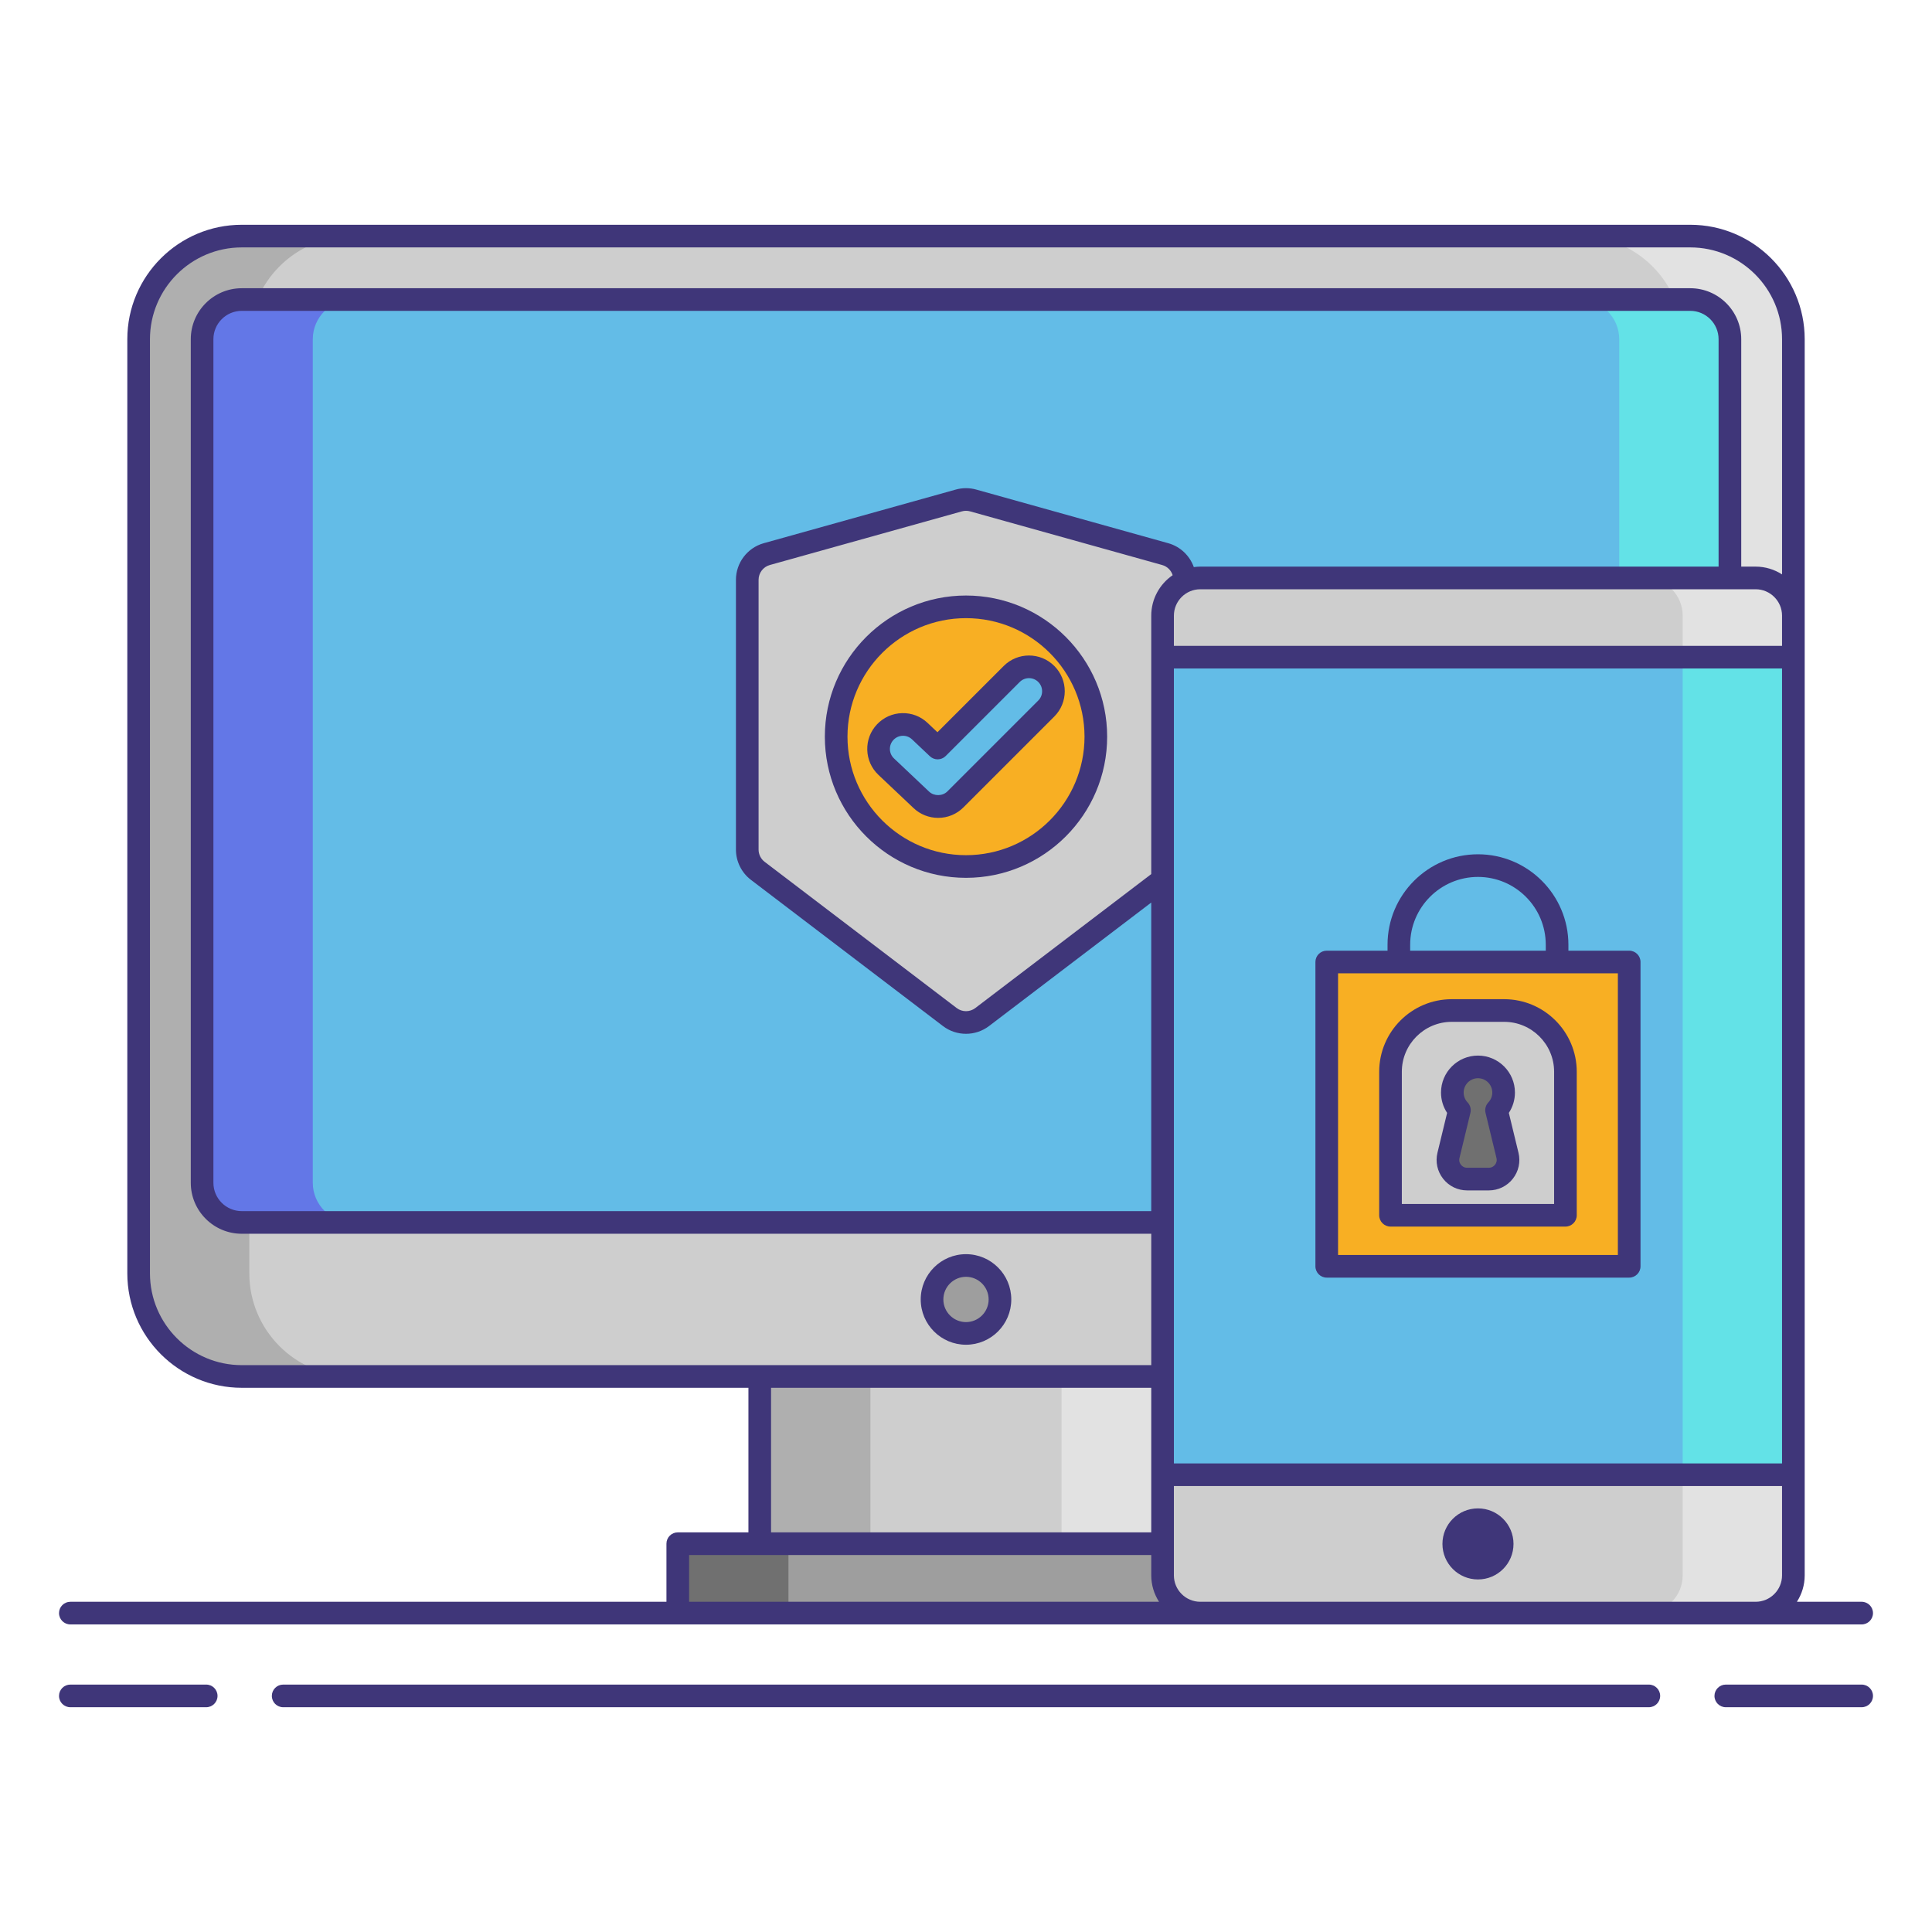 <svg id="Layer_1" enable-background="new 0 0 256 256" height="512" viewBox="0 0 256 256" width="512" xmlns="http://www.w3.org/2000/svg"><g><g><path d="m32.035 182.389c-7.535 0-13.665-6.13-13.665-13.665v-123.776c0-7.535 6.13-13.665 13.665-13.665h191.931c7.535 0 13.665 6.13 13.665 13.665v123.776c0 7.535-6.13 13.665-13.665 13.665z" fill="#cecece"/><g><path d="m33.036 168.724v-123.776c0-7.535 6.13-13.665 13.665-13.665h-14.666c-7.535 0-13.665 6.13-13.665 13.665v123.776c0 7.535 6.13 13.665 13.665 13.665h14.667c-7.535 0-13.666-6.13-13.666-13.665z" fill="#afafaf"/></g><g><path d="m222.964 168.724v-123.776c0-7.535-6.13-13.665-13.665-13.665h14.667c7.535 0 13.665 6.13 13.665 13.665v123.776c0 7.535-6.13 13.665-13.665 13.665h-14.667c7.534 0 13.665-6.13 13.665-13.665z" fill="#e2e2e2"/></g><path d="m229.221 156.724c0 2.891-2.365 5.256-5.256 5.256h-191.93c-2.891 0-5.256-2.365-5.256-5.256v-111.777c0-2.891 2.365-5.256 5.256-5.256h191.931c2.891 0 5.256 2.365 5.256 5.256v111.777z" fill="#63bce7"/><g><path d="m41.446 156.724v-111.777c0-2.891 2.365-5.256 5.256-5.256h-14.667c-2.891 0-5.256 2.365-5.256 5.256v111.777c0 2.891 2.365 5.256 5.256 5.256h14.667c-2.891 0-5.256-2.365-5.256-5.256z" fill="#6377e7"/></g><g><path d="m214.554 156.724v-111.777c0-2.891-2.365-5.256-5.256-5.256h14.667c2.891 0 5.256 2.365 5.256 5.256v111.777c0 2.891-2.365 5.256-5.256 5.256h-14.667c2.891 0 5.256-2.365 5.256-5.256z" fill="#63e2e7"/></g><g><path d="m155.591 115.388-25.45 19.377c-1.265.963-3.017.963-4.281 0l-25.45-19.377c-.878-.668-1.393-1.708-1.393-2.812v-35.75c0-1.586 1.056-2.977 2.583-3.404l25.45-7.109c.622-.174 1.28-.174 1.901 0l25.45 7.109c1.527.427 2.583 1.818 2.583 3.404v35.75c0 1.104-.515 2.144-1.393 2.812z" fill="#cecece"/><circle cx="128" cy="97.613" fill="#f8af23" r="17.203"/><g><path d="m124.306 106.871c-.799 0-1.6-.294-2.225-.885l-4.654-4.401c-1.3-1.229-1.357-3.278-.128-4.578s3.278-1.357 4.578-.128l2.366 2.237 9.814-9.814c1.266-1.264 3.315-1.264 4.58 0 1.265 1.265 1.265 3.315 0 4.58l-12.041 12.04c-.631.632-1.46.949-2.29.949z" fill="#63bce7"/></g></g><path d="m89.809 204.547h76.383v9.197h-76.383z" fill="#9e9e9e"/><g><path d="m89.809 204.547h14.667v9.197h-14.667z" fill="#707070"/></g><path d="m100.67 182.389h54.659v22.158h-54.659z" fill="#cecece"/><g><path d="m100.67 182.389h14.667v22.158h-14.667z" fill="#afafaf"/></g><g><path d="m140.663 182.389h14.667v22.158h-14.667z" fill="#e2e2e2"/></g><circle cx="128" cy="172.184" fill="#9e9e9e" r="4.5"/></g><g><path d="m232.63 213.744h-73.583c-2.761 0-5-2.239-5-5v-127.164c0-2.761 2.239-5 5-5h73.583c2.761 0 5 2.239 5 5v127.164c0 2.762-2.238 5-5 5z" fill="#63bce7"/><g><path d="m222.964 208.744v-127.164c0-2.761-2.239-5-5-5h14.667c2.761 0 5 2.239 5 5v127.164c0 2.761-2.239 5-5 5h-14.667c2.761 0 5-2.238 5-5z" fill="#63e2e7"/></g><path d="m154.047 208.744c0 2.761 2.239 5 5 5h73.583c2.761 0 5-2.239 5-5v-13.333h-83.583z" fill="#cecece"/><g><path d="m222.964 208.744v-13.333h14.667v13.333c0 2.761-2.239 5-5 5h-14.667c2.761 0 5-2.238 5-5z" fill="#e2e2e2"/></g><path d="m237.63 81.58c0-2.761-2.239-5-5-5h-73.583c-2.761 0-5 2.239-5 5v5.498h83.583z" fill="#cecece"/><g><path d="m217.964 76.58h14.667c2.761 0 5 2.239 5 5v5.498h-14.667v-5.498c0-2.762-2.239-5-5-5z" fill="#e2e2e2"/></g><path d="m175.8 127.47h40.077v40.321h-40.077z" fill="#f8af23"/><path d="m199.31 133.898h-6.943c-4.483 0-8.117 3.634-8.117 8.117v19.013h23.178v-19.013c0-4.482-3.635-8.117-8.118-8.117z" fill="#cecece"/><g><g><path d="m199.748 153.096-1.449-5.985c.581-.61.938-1.434.938-2.342 0-1.877-1.521-3.398-3.398-3.398s-3.398 1.521-3.398 3.398c0 .908.357 1.733.938 2.342l-1.449 5.985c-.387 1.598.824 3.138 2.469 3.138h1.441 1.441c1.643 0 2.854-1.54 2.467-3.138z" fill="#707070"/></g><g fill="#3f3679"><path d="m27.323 223.217h-18.003c-.829 0-1.5.671-1.5 1.5s.671 1.5 1.5 1.5h18.003c.829 0 1.5-.671 1.5-1.5s-.671-1.5-1.5-1.5z"/><path d="m246.68 223.217h-18.003c-.829 0-1.5.671-1.5 1.5s.671 1.5 1.5 1.5h18.003c.829 0 1.5-.671 1.5-1.5s-.671-1.5-1.5-1.5z"/><path d="m218.479 223.217h-180.958c-.829 0-1.5.671-1.5 1.5s.671 1.5 1.5 1.5h180.959c.829 0 1.5-.671 1.5-1.5s-.672-1.5-1.501-1.5z"/><path d="m9.32 215.244h80.489 69.238 7.145 66.439 14.05c.829 0 1.5-.671 1.5-1.5s-.671-1.5-1.5-1.5h-8.581c.65-1.012 1.032-2.211 1.032-3.5v-13.333-92.773-15.56-5.498-36.632c0-8.362-6.803-15.165-15.165-15.165h-191.932c-8.362 0-15.165 6.803-15.165 15.165v123.776c0 8.362 6.803 15.165 15.165 15.165h67.135v19.158h-9.362c-.829 0-1.5.671-1.5 1.5v7.697h-78.988c-.829 0-1.5.671-1.5 1.5s.671 1.5 1.5 1.5zm226.81-112.606v91.273h-80.583v-105.333h80.583zm-83.583-21.058v5.498 28.743l-23.315 17.751c-.726.552-1.738.552-2.464 0l-25.45-19.377c-.502-.382-.802-.987-.802-1.618v-35.75c0-.909.611-1.714 1.486-1.959l25.451-7.109c.357-.101.736-.101 1.094 0l25.45 7.109c.671.188 1.184.705 1.388 1.346-1.712 1.172-2.838 3.139-2.838 5.366zm83.583 3.998h-80.583v-3.998c0-1.93 1.57-3.5 3.5-3.5h73.583c1.93 0 3.5 1.57 3.5 3.5zm-8.409-10.498h-68.674c-.292 0-.578.026-.86.064-.54-1.508-1.78-2.717-3.383-3.165l-25.45-7.109c-.887-.247-1.823-.247-2.708 0l-25.451 7.109c-2.166.605-3.679 2.599-3.679 4.849v35.75c0 1.562.742 3.059 1.984 4.005l25.45 19.377c.898.684 1.974 1.025 3.049 1.025s2.152-.342 3.049-1.025l21.498-16.367v40.888h-120.511c-2.071 0-3.756-1.685-3.756-3.755v-111.779c0-2.071 1.685-3.756 3.756-3.756h191.931c2.071 0 3.756 1.685 3.756 3.756v30.133zm-61.53 137.164h-7.145c-1.93 0-3.5-1.57-3.5-3.5v-11.833h80.583v11.833c0 1.93-1.57 3.5-3.5 3.5zm-146.321-43.52v-123.776c0-6.708 5.457-12.165 12.165-12.165h191.931c6.708 0 12.165 5.457 12.165 12.165v31.164c-1.012-.65-2.211-1.032-3.5-1.032h-1.909v-30.133c0-3.725-3.031-6.756-6.756-6.756h-191.931c-3.725 0-6.756 3.031-6.756 6.756v111.777c0 3.725 3.031 6.755 6.756 6.755h120.512v17.409h-51.877-68.635c-6.708.001-12.165-5.456-12.165-12.164zm82.3 15.165h50.376v11.522 7.636h-50.376zm-10.861 22.158h9.362 51.876v2.697c0 1.289.382 2.488 1.032 3.5h-62.27z"/><path d="m128 78.91c-10.313 0-18.704 8.391-18.704 18.704s8.391 18.703 18.704 18.703 18.704-8.39 18.704-18.703-8.391-18.704-18.704-18.704zm0 34.406c-8.659 0-15.704-7.044-15.704-15.703s7.044-15.704 15.704-15.704 15.704 7.044 15.704 15.704c0 8.659-7.045 15.703-15.704 15.703z"/><path d="m132.997 88.243-8.782 8.782-1.306-1.235c-.919-.869-2.103-1.329-3.388-1.294-1.265.035-2.441.562-3.31 1.481-.87.919-1.329 2.123-1.294 3.388s.562 2.441 1.481 3.311l4.654 4.4c.884.836 2.04 1.296 3.255 1.296 1.266 0 2.457-.493 3.351-1.388l12.041-12.04c1.848-1.847 1.848-4.854 0-6.701-1.848-1.848-4.854-1.848-6.702 0zm4.579 4.579-12.041 12.041c-.643.643-1.76.66-2.423.033l-4.653-4.4c-.338-.319-.531-.75-.543-1.214-.013-.464.155-.905.475-1.243.319-.337.75-.53 1.214-.543.017 0 .033-.001.05-.001.446 0 .868.168 1.193.476l2.366 2.237c.589.558 1.517.545 2.091-.029l9.813-9.813c.679-.678 1.781-.677 2.459 0 .677.676.677 1.779-.001 2.456z"/><path d="m128 178.184c3.309 0 6-2.691 6-6s-2.691-6-6-6-6 2.691-6 6 2.691 6 6 6zm0-9c1.654 0 3 1.346 3 3s-1.346 3-3 3-3-1.346-3-3 1.346-3 3-3z"/><circle cx="195.839" cy="204.577" r="4.708"/><path d="m175.8 169.291h40.077c.829 0 1.5-.671 1.5-1.5v-40.321c0-.829-.671-1.5-1.5-1.5h-8.055v-.79c0-6.607-5.375-11.983-11.983-11.983-6.607 0-11.983 5.375-11.983 11.983v.79h-8.056c-.829 0-1.5.671-1.5 1.5v40.321c0 .829.672 1.5 1.5 1.5zm11.055-44.111c0-4.953 4.03-8.983 8.983-8.983 4.954 0 8.983 4.03 8.983 8.983v.79h-17.966zm-9.555 3.79h37.077v37.321h-37.077z"/><path d="m199.31 132.398h-6.943c-5.303 0-9.617 4.314-9.617 9.617v19.013c0 .829.671 1.5 1.5 1.5h23.178c.829 0 1.5-.671 1.5-1.5v-19.013c0-5.302-4.315-9.617-9.618-9.617zm6.618 27.131h-20.178v-17.513c0-3.649 2.968-6.617 6.617-6.617h6.943c3.649 0 6.618 2.968 6.618 6.617z"/><path d="m199.928 147.464c.526-.795.809-1.727.809-2.696 0-2.701-2.197-4.898-4.898-4.898s-4.898 2.197-4.898 4.898c0 .969.283 1.901.809 2.696l-1.279 5.279c-.293 1.212-.019 2.469.752 3.449.771.979 1.928 1.542 3.175 1.542h2.882c1.247 0 2.404-.562 3.175-1.542s1.045-2.237.751-3.449zm-1.831 6.872c-.117.148-.378.397-.818.397h-2.882c-.439 0-.701-.249-.817-.397-.117-.148-.297-.46-.193-.888l1.45-5.985c.12-.496-.02-1.018-.372-1.387-.338-.355-.524-.819-.524-1.308 0-1.046.852-1.898 1.898-1.898s1.898.852 1.898 1.898c0 .488-.186.953-.524 1.308-.352.369-.491.892-.372 1.387l1.45 5.985c.103.428-.077.74-.194.888z"/></g></g></g></g></svg>